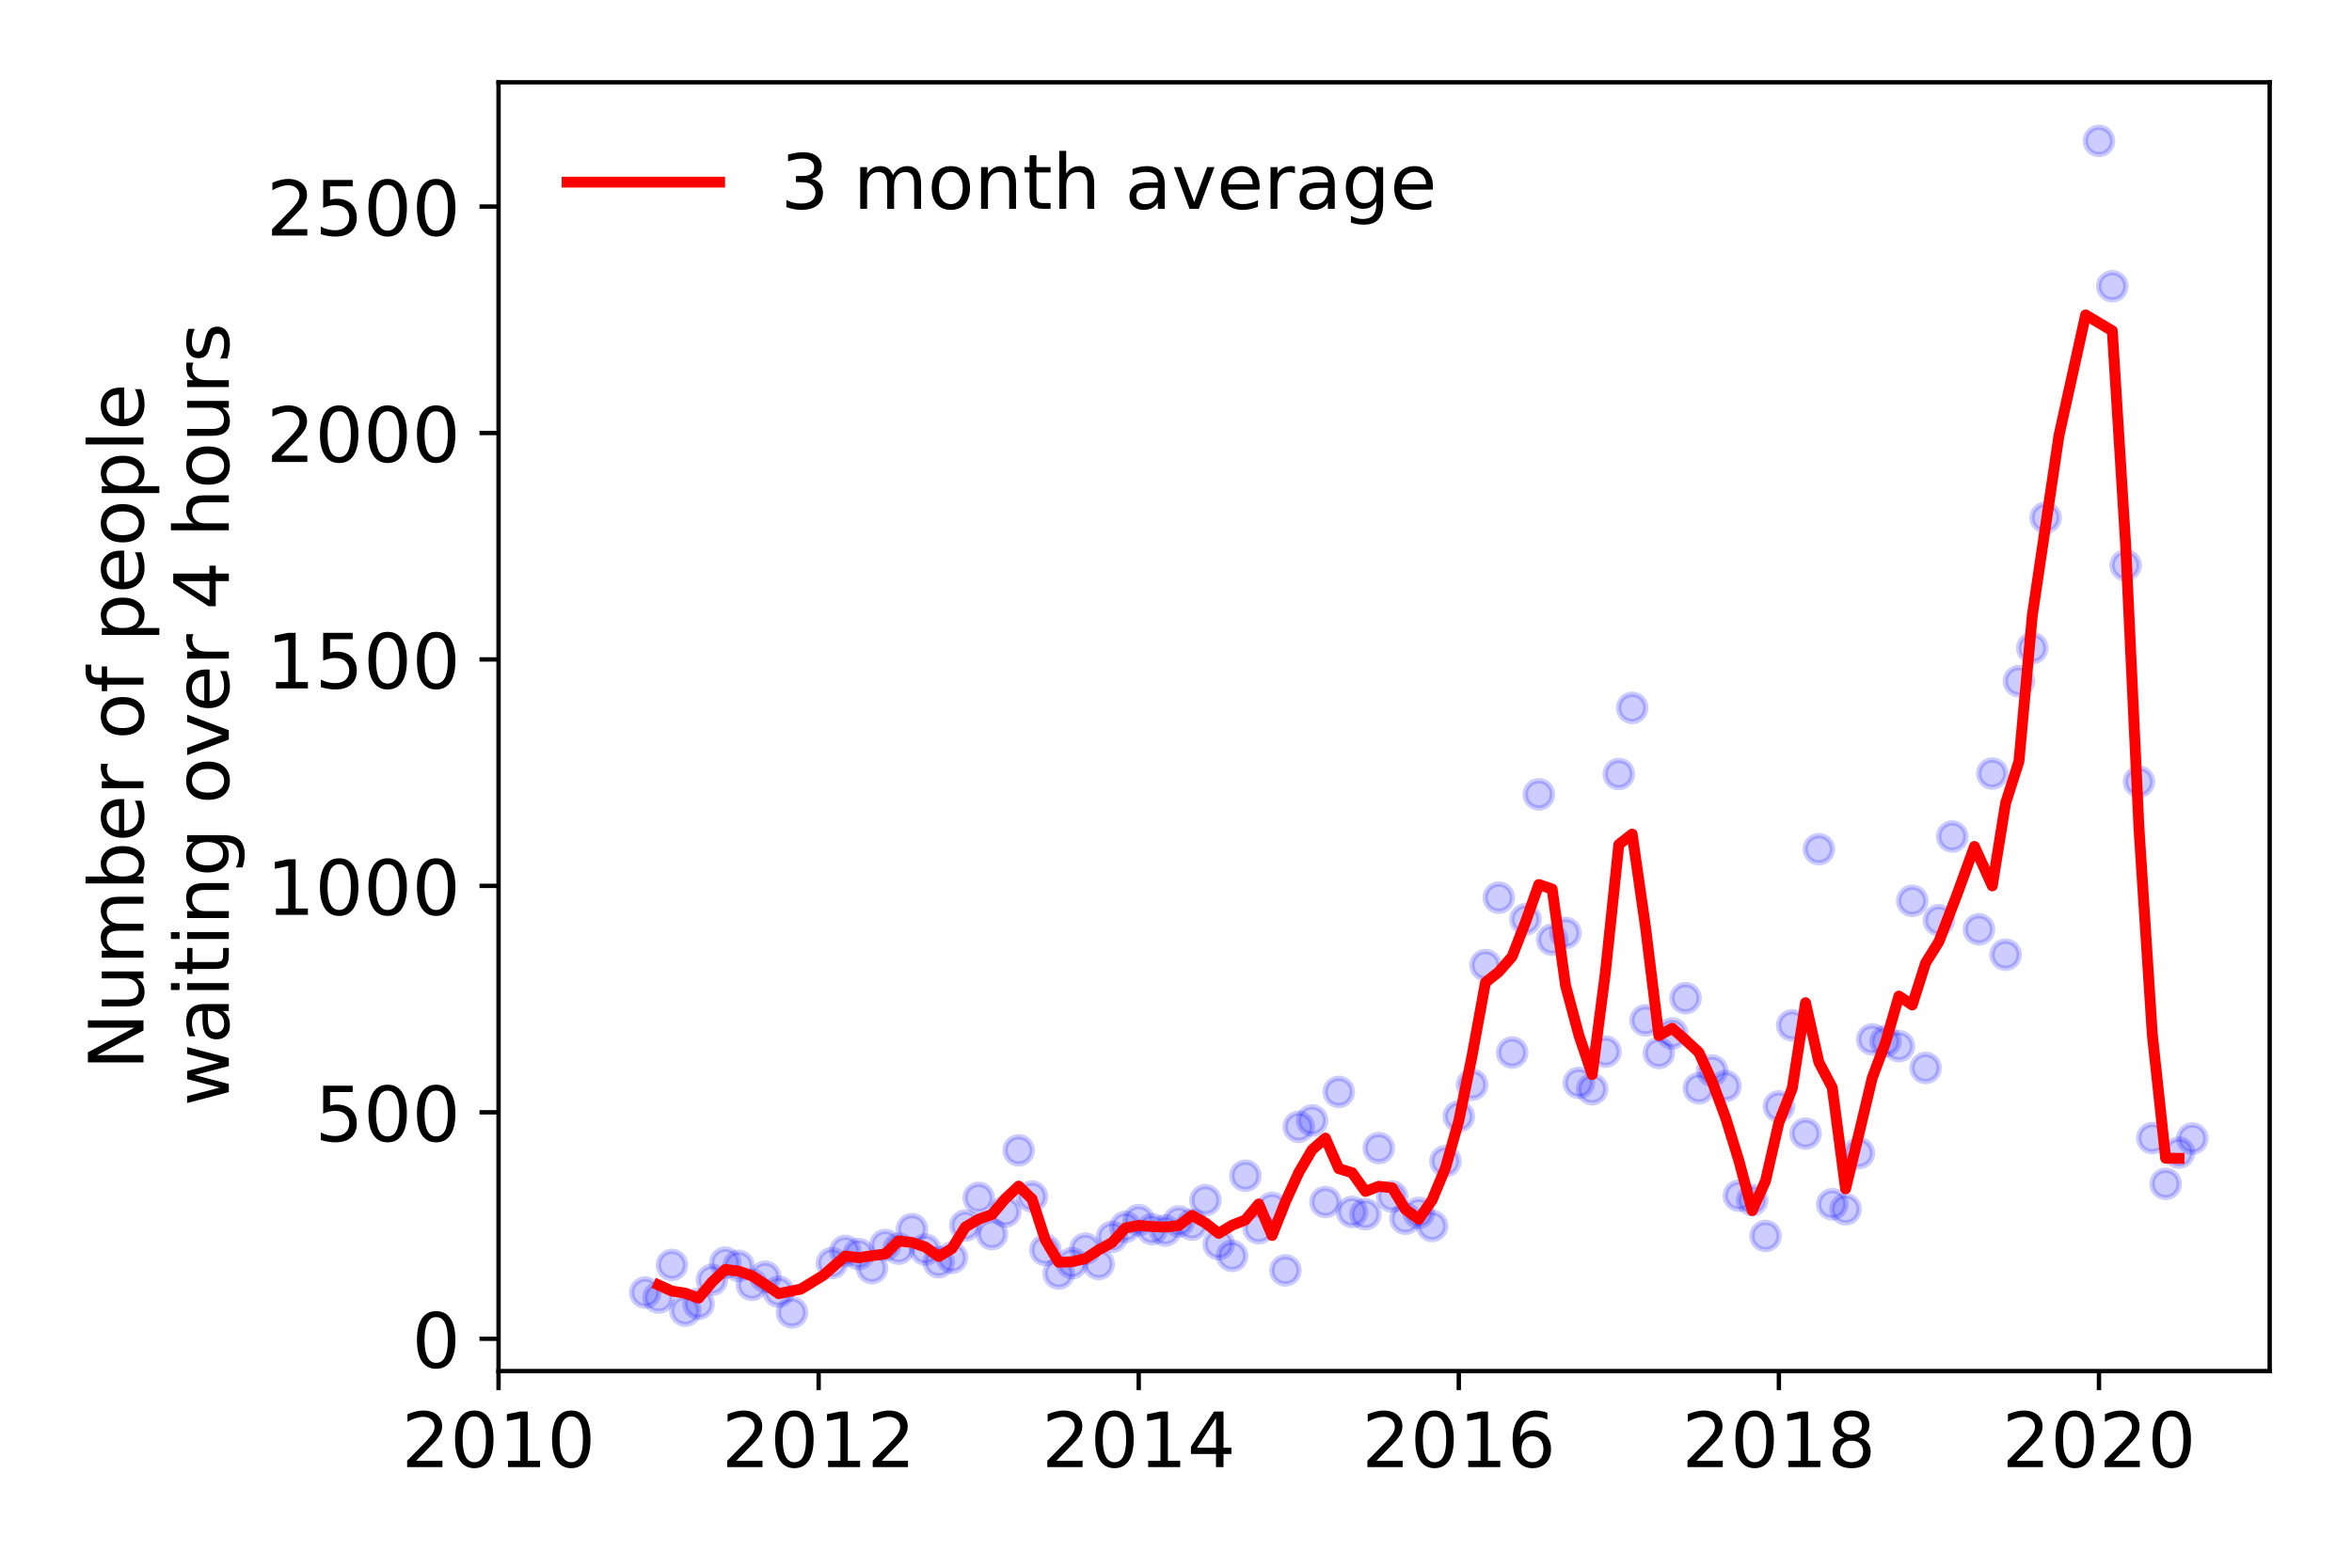 <?xml version="1.0" encoding="utf-8" standalone="no"?>
<!DOCTYPE svg PUBLIC "-//W3C//DTD SVG 1.1//EN"
  "http://www.w3.org/Graphics/SVG/1.1/DTD/svg11.dtd">
<!-- Created with matplotlib (https://matplotlib.org/) -->
<svg height="288pt" version="1.1" viewBox="0 0 432 288" width="432pt" xmlns="http://www.w3.org/2000/svg" xmlns:xlink="http://www.w3.org/1999/xlink">
 <defs>
  <style type="text/css">
*{stroke-linecap:butt;stroke-linejoin:round;}
  </style>
 </defs>
 <g id="figure_1">
  <g id="patch_1">
   <path d="M 0 288 
L 432 288 
L 432 0 
L 0 0 
z
" style="fill:#ffffff;"/>
  </g>
  <g id="axes_1">
   <g id="patch_2">
    <path d="M 91.57 251.88 
L 416.88 251.88 
L 416.88 15.12 
L 91.57 15.12 
z
" style="fill:#ffffff;"/>
   </g>
   <g id="matplotlib.axis_1">
    <g id="xtick_1">
     <g id="line2d_1">
      <defs>
       <path d="M 0 0 
L 0 3.5 
" id="m7dc098571f" style="stroke:#000000;stroke-width:0.8;"/>
      </defs>
      <g>
       <use style="stroke:#000000;stroke-width:0.8;" x="91.57" xlink:href="#m7dc098571f" y="251.88"/>
      </g>
     </g>
     <g id="text_1">
      <!-- 2010 -->
      <defs>
       <path d="M 19.188 8.297 
L 53.609 8.297 
L 53.609 0 
L 7.328 0 
L 7.328 8.297 
Q 12.938 14.109 22.625 23.891 
Q 32.328 33.688 34.812 36.531 
Q 39.547 41.844 41.422 45.531 
Q 43.312 49.219 43.312 52.781 
Q 43.312 58.594 39.234 62.25 
Q 35.156 65.922 28.609 65.922 
Q 23.969 65.922 18.812 64.312 
Q 13.672 62.703 7.812 59.422 
L 7.812 69.391 
Q 13.766 71.781 18.938 73 
Q 24.125 74.219 28.422 74.219 
Q 39.75 74.219 46.484 68.547 
Q 53.219 62.891 53.219 53.422 
Q 53.219 48.922 51.531 44.891 
Q 49.859 40.875 45.406 35.406 
Q 44.188 33.984 37.641 27.219 
Q 31.109 20.453 19.188 8.297 
z
" id="DejaVuSans-50"/>
       <path d="M 31.781 66.406 
Q 24.172 66.406 20.328 58.906 
Q 16.5 51.422 16.5 36.375 
Q 16.5 21.391 20.328 13.891 
Q 24.172 6.391 31.781 6.391 
Q 39.453 6.391 43.281 13.891 
Q 47.125 21.391 47.125 36.375 
Q 47.125 51.422 43.281 58.906 
Q 39.453 66.406 31.781 66.406 
z
M 31.781 74.219 
Q 44.047 74.219 50.516 64.516 
Q 56.984 54.828 56.984 36.375 
Q 56.984 17.969 50.516 8.266 
Q 44.047 -1.422 31.781 -1.422 
Q 19.531 -1.422 13.062 8.266 
Q 6.594 17.969 6.594 36.375 
Q 6.594 54.828 13.062 64.516 
Q 19.531 74.219 31.781 74.219 
z
" id="DejaVuSans-48"/>
       <path d="M 12.406 8.297 
L 28.516 8.297 
L 28.516 63.922 
L 10.984 60.406 
L 10.984 69.391 
L 28.422 72.906 
L 38.281 72.906 
L 38.281 8.297 
L 54.391 8.297 
L 54.391 0 
L 12.406 0 
z
" id="DejaVuSans-49"/>
      </defs>
      <g transform="translate(73.755 269.518)scale(0.14 -0.14)">
       <use xlink:href="#DejaVuSans-50"/>
       <use x="63.623" xlink:href="#DejaVuSans-48"/>
       <use x="127.246" xlink:href="#DejaVuSans-49"/>
       <use x="190.869" xlink:href="#DejaVuSans-48"/>
      </g>
     </g>
    </g>
    <g id="xtick_2">
     <g id="line2d_2">
      <g>
       <use style="stroke:#000000;stroke-width:0.8;" x="150.361" xlink:href="#m7dc098571f" y="251.88"/>
      </g>
     </g>
     <g id="text_2">
      <!-- 2012 -->
      <g transform="translate(132.546 269.518)scale(0.14 -0.14)">
       <use xlink:href="#DejaVuSans-50"/>
       <use x="63.623" xlink:href="#DejaVuSans-48"/>
       <use x="127.246" xlink:href="#DejaVuSans-49"/>
       <use x="190.869" xlink:href="#DejaVuSans-50"/>
      </g>
     </g>
    </g>
    <g id="xtick_3">
     <g id="line2d_3">
      <g>
       <use style="stroke:#000000;stroke-width:0.8;" x="209.152" xlink:href="#m7dc098571f" y="251.88"/>
      </g>
     </g>
     <g id="text_3">
      <!-- 2014 -->
      <defs>
       <path d="M 37.797 64.312 
L 12.891 25.391 
L 37.797 25.391 
z
M 35.203 72.906 
L 47.609 72.906 
L 47.609 25.391 
L 58.016 25.391 
L 58.016 17.188 
L 47.609 17.188 
L 47.609 0 
L 37.797 0 
L 37.797 17.188 
L 4.891 17.188 
L 4.891 26.703 
z
" id="DejaVuSans-52"/>
      </defs>
      <g transform="translate(191.337 269.518)scale(0.14 -0.14)">
       <use xlink:href="#DejaVuSans-50"/>
       <use x="63.623" xlink:href="#DejaVuSans-48"/>
       <use x="127.246" xlink:href="#DejaVuSans-49"/>
       <use x="190.869" xlink:href="#DejaVuSans-52"/>
      </g>
     </g>
    </g>
    <g id="xtick_4">
     <g id="line2d_4">
      <g>
       <use style="stroke:#000000;stroke-width:0.8;" x="267.943" xlink:href="#m7dc098571f" y="251.88"/>
      </g>
     </g>
     <g id="text_4">
      <!-- 2016 -->
      <defs>
       <path d="M 33.016 40.375 
Q 26.375 40.375 22.484 35.828 
Q 18.609 31.297 18.609 23.391 
Q 18.609 15.531 22.484 10.953 
Q 26.375 6.391 33.016 6.391 
Q 39.656 6.391 43.531 10.953 
Q 47.406 15.531 47.406 23.391 
Q 47.406 31.297 43.531 35.828 
Q 39.656 40.375 33.016 40.375 
z
M 52.594 71.297 
L 52.594 62.312 
Q 48.875 64.062 45.094 64.984 
Q 41.312 65.922 37.594 65.922 
Q 27.828 65.922 22.672 59.328 
Q 17.531 52.734 16.797 39.406 
Q 19.672 43.656 24.016 45.922 
Q 28.375 48.188 33.594 48.188 
Q 44.578 48.188 50.953 41.516 
Q 57.328 34.859 57.328 23.391 
Q 57.328 12.156 50.688 5.359 
Q 44.047 -1.422 33.016 -1.422 
Q 20.359 -1.422 13.672 8.266 
Q 6.984 17.969 6.984 36.375 
Q 6.984 53.656 15.188 63.938 
Q 23.391 74.219 37.203 74.219 
Q 40.922 74.219 44.703 73.484 
Q 48.484 72.75 52.594 71.297 
z
" id="DejaVuSans-54"/>
      </defs>
      <g transform="translate(250.128 269.518)scale(0.14 -0.14)">
       <use xlink:href="#DejaVuSans-50"/>
       <use x="63.623" xlink:href="#DejaVuSans-48"/>
       <use x="127.246" xlink:href="#DejaVuSans-49"/>
       <use x="190.869" xlink:href="#DejaVuSans-54"/>
      </g>
     </g>
    </g>
    <g id="xtick_5">
     <g id="line2d_5">
      <g>
       <use style="stroke:#000000;stroke-width:0.8;" x="326.734" xlink:href="#m7dc098571f" y="251.88"/>
      </g>
     </g>
     <g id="text_5">
      <!-- 2018 -->
      <defs>
       <path d="M 31.781 34.625 
Q 24.75 34.625 20.719 30.859 
Q 16.703 27.094 16.703 20.516 
Q 16.703 13.922 20.719 10.156 
Q 24.75 6.391 31.781 6.391 
Q 38.812 6.391 42.859 10.172 
Q 46.922 13.969 46.922 20.516 
Q 46.922 27.094 42.891 30.859 
Q 38.875 34.625 31.781 34.625 
z
M 21.922 38.812 
Q 15.578 40.375 12.031 44.719 
Q 8.5 49.078 8.5 55.328 
Q 8.5 64.062 14.719 69.141 
Q 20.953 74.219 31.781 74.219 
Q 42.672 74.219 48.875 69.141 
Q 55.078 64.062 55.078 55.328 
Q 55.078 49.078 51.531 44.719 
Q 48 40.375 41.703 38.812 
Q 48.828 37.156 52.797 32.312 
Q 56.781 27.484 56.781 20.516 
Q 56.781 9.906 50.312 4.234 
Q 43.844 -1.422 31.781 -1.422 
Q 19.734 -1.422 13.25 4.234 
Q 6.781 9.906 6.781 20.516 
Q 6.781 27.484 10.781 32.312 
Q 14.797 37.156 21.922 38.812 
z
M 18.312 54.391 
Q 18.312 48.734 21.844 45.562 
Q 25.391 42.391 31.781 42.391 
Q 38.141 42.391 41.719 45.562 
Q 45.312 48.734 45.312 54.391 
Q 45.312 60.062 41.719 63.234 
Q 38.141 66.406 31.781 66.406 
Q 25.391 66.406 21.844 63.234 
Q 18.312 60.062 18.312 54.391 
z
" id="DejaVuSans-56"/>
      </defs>
      <g transform="translate(308.919 269.518)scale(0.14 -0.14)">
       <use xlink:href="#DejaVuSans-50"/>
       <use x="63.623" xlink:href="#DejaVuSans-48"/>
       <use x="127.246" xlink:href="#DejaVuSans-49"/>
       <use x="190.869" xlink:href="#DejaVuSans-56"/>
      </g>
     </g>
    </g>
    <g id="xtick_6">
     <g id="line2d_6">
      <g>
       <use style="stroke:#000000;stroke-width:0.8;" x="385.525" xlink:href="#m7dc098571f" y="251.88"/>
      </g>
     </g>
     <g id="text_6">
      <!-- 2020 -->
      <g transform="translate(367.71 269.518)scale(0.14 -0.14)">
       <use xlink:href="#DejaVuSans-50"/>
       <use x="63.623" xlink:href="#DejaVuSans-48"/>
       <use x="127.246" xlink:href="#DejaVuSans-50"/>
       <use x="190.869" xlink:href="#DejaVuSans-48"/>
      </g>
     </g>
    </g>
   </g>
   <g id="matplotlib.axis_2">
    <g id="ytick_1">
     <g id="line2d_7">
      <defs>
       <path d="M 0 0 
L -3.5 0 
" id="mb8b577f6a2" style="stroke:#000000;stroke-width:0.8;"/>
      </defs>
      <g>
       <use style="stroke:#000000;stroke-width:0.8;" x="91.57" xlink:href="#mb8b577f6a2" y="245.944"/>
      </g>
     </g>
     <g id="text_7">
      <!-- 0 -->
      <g transform="translate(75.662 251.263)scale(0.14 -0.14)">
       <use xlink:href="#DejaVuSans-48"/>
      </g>
     </g>
    </g>
    <g id="ytick_2">
     <g id="line2d_8">
      <g>
       <use style="stroke:#000000;stroke-width:0.8;" x="91.57" xlink:href="#mb8b577f6a2" y="204.344"/>
      </g>
     </g>
     <g id="text_8">
      <!-- 500 -->
      <defs>
       <path d="M 10.797 72.906 
L 49.516 72.906 
L 49.516 64.594 
L 19.828 64.594 
L 19.828 46.734 
Q 21.969 47.469 24.109 47.828 
Q 26.266 48.188 28.422 48.188 
Q 40.625 48.188 47.75 41.5 
Q 54.891 34.812 54.891 23.391 
Q 54.891 11.625 47.562 5.094 
Q 40.234 -1.422 26.906 -1.422 
Q 22.312 -1.422 17.547 -0.641 
Q 12.797 0.141 7.719 1.703 
L 7.719 11.625 
Q 12.109 9.234 16.797 8.062 
Q 21.484 6.891 26.703 6.891 
Q 35.156 6.891 40.078 11.328 
Q 45.016 15.766 45.016 23.391 
Q 45.016 31 40.078 35.438 
Q 35.156 39.891 26.703 39.891 
Q 22.75 39.891 18.812 39.016 
Q 14.891 38.141 10.797 36.281 
z
" id="DejaVuSans-53"/>
      </defs>
      <g transform="translate(57.847 209.663)scale(0.14 -0.14)">
       <use xlink:href="#DejaVuSans-53"/>
       <use x="63.623" xlink:href="#DejaVuSans-48"/>
       <use x="127.246" xlink:href="#DejaVuSans-48"/>
      </g>
     </g>
    </g>
    <g id="ytick_3">
     <g id="line2d_9">
      <g>
       <use style="stroke:#000000;stroke-width:0.8;" x="91.57" xlink:href="#mb8b577f6a2" y="162.745"/>
      </g>
     </g>
     <g id="text_9">
      <!-- 1000 -->
      <g transform="translate(48.94 168.063)scale(0.14 -0.14)">
       <use xlink:href="#DejaVuSans-49"/>
       <use x="63.623" xlink:href="#DejaVuSans-48"/>
       <use x="127.246" xlink:href="#DejaVuSans-48"/>
       <use x="190.869" xlink:href="#DejaVuSans-48"/>
      </g>
     </g>
    </g>
    <g id="ytick_4">
     <g id="line2d_10">
      <g>
       <use style="stroke:#000000;stroke-width:0.8;" x="91.57" xlink:href="#mb8b577f6a2" y="121.145"/>
      </g>
     </g>
     <g id="text_10">
      <!-- 1500 -->
      <g transform="translate(48.94 126.464)scale(0.14 -0.14)">
       <use xlink:href="#DejaVuSans-49"/>
       <use x="63.623" xlink:href="#DejaVuSans-53"/>
       <use x="127.246" xlink:href="#DejaVuSans-48"/>
       <use x="190.869" xlink:href="#DejaVuSans-48"/>
      </g>
     </g>
    </g>
    <g id="ytick_5">
     <g id="line2d_11">
      <g>
       <use style="stroke:#000000;stroke-width:0.8;" x="91.57" xlink:href="#mb8b577f6a2" y="79.545"/>
      </g>
     </g>
     <g id="text_11">
      <!-- 2000 -->
      <g transform="translate(48.94 84.864)scale(0.14 -0.14)">
       <use xlink:href="#DejaVuSans-50"/>
       <use x="63.623" xlink:href="#DejaVuSans-48"/>
       <use x="127.246" xlink:href="#DejaVuSans-48"/>
       <use x="190.869" xlink:href="#DejaVuSans-48"/>
      </g>
     </g>
    </g>
    <g id="ytick_6">
     <g id="line2d_12">
      <g>
       <use style="stroke:#000000;stroke-width:0.8;" x="91.57" xlink:href="#mb8b577f6a2" y="37.946"/>
      </g>
     </g>
     <g id="text_12">
      <!-- 2500 -->
      <g transform="translate(48.94 43.265)scale(0.14 -0.14)">
       <use xlink:href="#DejaVuSans-50"/>
       <use x="63.623" xlink:href="#DejaVuSans-53"/>
       <use x="127.246" xlink:href="#DejaVuSans-48"/>
       <use x="190.869" xlink:href="#DejaVuSans-48"/>
      </g>
     </g>
    </g>
    <g id="text_13">
     <!-- Number of people -->
     <defs>
      <path d="M 9.812 72.906 
L 23.094 72.906 
L 55.422 11.922 
L 55.422 72.906 
L 64.984 72.906 
L 64.984 0 
L 51.703 0 
L 19.391 60.984 
L 19.391 0 
L 9.812 0 
z
" id="DejaVuSans-78"/>
      <path d="M 8.5 21.578 
L 8.5 54.688 
L 17.484 54.688 
L 17.484 21.922 
Q 17.484 14.156 20.5 10.266 
Q 23.531 6.391 29.594 6.391 
Q 36.859 6.391 41.078 11.031 
Q 45.312 15.672 45.312 23.688 
L 45.312 54.688 
L 54.297 54.688 
L 54.297 0 
L 45.312 0 
L 45.312 8.406 
Q 42.047 3.422 37.719 1 
Q 33.406 -1.422 27.688 -1.422 
Q 18.266 -1.422 13.375 4.438 
Q 8.5 10.297 8.5 21.578 
z
M 31.109 56 
z
" id="DejaVuSans-117"/>
      <path d="M 52 44.188 
Q 55.375 50.25 60.062 53.125 
Q 64.75 56 71.094 56 
Q 79.641 56 84.281 50.016 
Q 88.922 44.047 88.922 33.016 
L 88.922 0 
L 79.891 0 
L 79.891 32.719 
Q 79.891 40.578 77.094 44.375 
Q 74.312 48.188 68.609 48.188 
Q 61.625 48.188 57.562 43.547 
Q 53.516 38.922 53.516 30.906 
L 53.516 0 
L 44.484 0 
L 44.484 32.719 
Q 44.484 40.625 41.703 44.406 
Q 38.922 48.188 33.109 48.188 
Q 26.219 48.188 22.156 43.531 
Q 18.109 38.875 18.109 30.906 
L 18.109 0 
L 9.078 0 
L 9.078 54.688 
L 18.109 54.688 
L 18.109 46.188 
Q 21.188 51.219 25.484 53.609 
Q 29.781 56 35.688 56 
Q 41.656 56 45.828 52.969 
Q 50 49.953 52 44.188 
z
" id="DejaVuSans-109"/>
      <path d="M 48.688 27.297 
Q 48.688 37.203 44.609 42.844 
Q 40.531 48.484 33.406 48.484 
Q 26.266 48.484 22.188 42.844 
Q 18.109 37.203 18.109 27.297 
Q 18.109 17.391 22.188 11.75 
Q 26.266 6.109 33.406 6.109 
Q 40.531 6.109 44.609 11.75 
Q 48.688 17.391 48.688 27.297 
z
M 18.109 46.391 
Q 20.953 51.266 25.266 53.625 
Q 29.594 56 35.594 56 
Q 45.562 56 51.781 48.094 
Q 58.016 40.188 58.016 27.297 
Q 58.016 14.406 51.781 6.484 
Q 45.562 -1.422 35.594 -1.422 
Q 29.594 -1.422 25.266 0.953 
Q 20.953 3.328 18.109 8.203 
L 18.109 0 
L 9.078 0 
L 9.078 75.984 
L 18.109 75.984 
z
" id="DejaVuSans-98"/>
      <path d="M 56.203 29.594 
L 56.203 25.203 
L 14.891 25.203 
Q 15.484 15.922 20.484 11.062 
Q 25.484 6.203 34.422 6.203 
Q 39.594 6.203 44.453 7.469 
Q 49.312 8.734 54.109 11.281 
L 54.109 2.781 
Q 49.266 0.734 44.188 -0.344 
Q 39.109 -1.422 33.891 -1.422 
Q 20.797 -1.422 13.156 6.188 
Q 5.516 13.812 5.516 26.812 
Q 5.516 40.234 12.766 48.109 
Q 20.016 56 32.328 56 
Q 43.359 56 49.781 48.891 
Q 56.203 41.797 56.203 29.594 
z
M 47.219 32.234 
Q 47.125 39.594 43.094 43.984 
Q 39.062 48.391 32.422 48.391 
Q 24.906 48.391 20.391 44.141 
Q 15.875 39.891 15.188 32.172 
z
" id="DejaVuSans-101"/>
      <path d="M 41.109 46.297 
Q 39.594 47.172 37.812 47.578 
Q 36.031 48 33.891 48 
Q 26.266 48 22.188 43.047 
Q 18.109 38.094 18.109 28.812 
L 18.109 0 
L 9.078 0 
L 9.078 54.688 
L 18.109 54.688 
L 18.109 46.188 
Q 20.953 51.172 25.484 53.578 
Q 30.031 56 36.531 56 
Q 37.453 56 38.578 55.875 
Q 39.703 55.766 41.062 55.516 
z
" id="DejaVuSans-114"/>
      <path id="DejaVuSans-32"/>
      <path d="M 30.609 48.391 
Q 23.391 48.391 19.188 42.75 
Q 14.984 37.109 14.984 27.297 
Q 14.984 17.484 19.156 11.844 
Q 23.344 6.203 30.609 6.203 
Q 37.797 6.203 41.984 11.859 
Q 46.188 17.531 46.188 27.297 
Q 46.188 37.016 41.984 42.703 
Q 37.797 48.391 30.609 48.391 
z
M 30.609 56 
Q 42.328 56 49.016 48.375 
Q 55.719 40.766 55.719 27.297 
Q 55.719 13.875 49.016 6.219 
Q 42.328 -1.422 30.609 -1.422 
Q 18.844 -1.422 12.172 6.219 
Q 5.516 13.875 5.516 27.297 
Q 5.516 40.766 12.172 48.375 
Q 18.844 56 30.609 56 
z
" id="DejaVuSans-111"/>
      <path d="M 37.109 75.984 
L 37.109 68.5 
L 28.516 68.5 
Q 23.688 68.5 21.797 66.547 
Q 19.922 64.594 19.922 59.516 
L 19.922 54.688 
L 34.719 54.688 
L 34.719 47.703 
L 19.922 47.703 
L 19.922 0 
L 10.891 0 
L 10.891 47.703 
L 2.297 47.703 
L 2.297 54.688 
L 10.891 54.688 
L 10.891 58.5 
Q 10.891 67.625 15.141 71.797 
Q 19.391 75.984 28.609 75.984 
z
" id="DejaVuSans-102"/>
      <path d="M 18.109 8.203 
L 18.109 -20.797 
L 9.078 -20.797 
L 9.078 54.688 
L 18.109 54.688 
L 18.109 46.391 
Q 20.953 51.266 25.266 53.625 
Q 29.594 56 35.594 56 
Q 45.562 56 51.781 48.094 
Q 58.016 40.188 58.016 27.297 
Q 58.016 14.406 51.781 6.484 
Q 45.562 -1.422 35.594 -1.422 
Q 29.594 -1.422 25.266 0.953 
Q 20.953 3.328 18.109 8.203 
z
M 48.688 27.297 
Q 48.688 37.203 44.609 42.844 
Q 40.531 48.484 33.406 48.484 
Q 26.266 48.484 22.188 42.844 
Q 18.109 37.203 18.109 27.297 
Q 18.109 17.391 22.188 11.75 
Q 26.266 6.109 33.406 6.109 
Q 40.531 6.109 44.609 11.75 
Q 48.688 17.391 48.688 27.297 
z
" id="DejaVuSans-112"/>
      <path d="M 9.422 75.984 
L 18.406 75.984 
L 18.406 0 
L 9.422 0 
z
" id="DejaVuSans-108"/>
     </defs>
     <g transform="translate(26.352 196.547)rotate(-90)scale(0.14 -0.14)">
      <use xlink:href="#DejaVuSans-78"/>
      <use x="74.805" xlink:href="#DejaVuSans-117"/>
      <use x="138.184" xlink:href="#DejaVuSans-109"/>
      <use x="235.596" xlink:href="#DejaVuSans-98"/>
      <use x="299.072" xlink:href="#DejaVuSans-101"/>
      <use x="360.596" xlink:href="#DejaVuSans-114"/>
      <use x="401.709" xlink:href="#DejaVuSans-32"/>
      <use x="433.496" xlink:href="#DejaVuSans-111"/>
      <use x="494.678" xlink:href="#DejaVuSans-102"/>
      <use x="529.883" xlink:href="#DejaVuSans-32"/>
      <use x="561.67" xlink:href="#DejaVuSans-112"/>
      <use x="625.146" xlink:href="#DejaVuSans-101"/>
      <use x="686.67" xlink:href="#DejaVuSans-111"/>
      <use x="747.852" xlink:href="#DejaVuSans-112"/>
      <use x="811.328" xlink:href="#DejaVuSans-108"/>
      <use x="839.111" xlink:href="#DejaVuSans-101"/>
     </g>
     <!--  waiting over 4 hours -->
     <defs>
      <path d="M 4.203 54.688 
L 13.188 54.688 
L 24.422 12.016 
L 35.594 54.688 
L 46.188 54.688 
L 57.422 12.016 
L 68.609 54.688 
L 77.594 54.688 
L 63.281 0 
L 52.688 0 
L 40.922 44.828 
L 29.109 0 
L 18.5 0 
z
" id="DejaVuSans-119"/>
      <path d="M 34.281 27.484 
Q 23.391 27.484 19.188 25 
Q 14.984 22.516 14.984 16.5 
Q 14.984 11.719 18.141 8.906 
Q 21.297 6.109 26.703 6.109 
Q 34.188 6.109 38.703 11.406 
Q 43.219 16.703 43.219 25.484 
L 43.219 27.484 
z
M 52.203 31.203 
L 52.203 0 
L 43.219 0 
L 43.219 8.297 
Q 40.141 3.328 35.547 0.953 
Q 30.953 -1.422 24.312 -1.422 
Q 15.922 -1.422 10.953 3.297 
Q 6 8.016 6 15.922 
Q 6 25.141 12.172 29.828 
Q 18.359 34.516 30.609 34.516 
L 43.219 34.516 
L 43.219 35.406 
Q 43.219 41.609 39.141 45 
Q 35.062 48.391 27.688 48.391 
Q 23 48.391 18.547 47.266 
Q 14.109 46.141 10.016 43.891 
L 10.016 52.203 
Q 14.938 54.109 19.578 55.047 
Q 24.219 56 28.609 56 
Q 40.484 56 46.344 49.844 
Q 52.203 43.703 52.203 31.203 
z
" id="DejaVuSans-97"/>
      <path d="M 9.422 54.688 
L 18.406 54.688 
L 18.406 0 
L 9.422 0 
z
M 9.422 75.984 
L 18.406 75.984 
L 18.406 64.594 
L 9.422 64.594 
z
" id="DejaVuSans-105"/>
      <path d="M 18.312 70.219 
L 18.312 54.688 
L 36.812 54.688 
L 36.812 47.703 
L 18.312 47.703 
L 18.312 18.016 
Q 18.312 11.328 20.141 9.422 
Q 21.969 7.516 27.594 7.516 
L 36.812 7.516 
L 36.812 0 
L 27.594 0 
Q 17.188 0 13.234 3.875 
Q 9.281 7.766 9.281 18.016 
L 9.281 47.703 
L 2.688 47.703 
L 2.688 54.688 
L 9.281 54.688 
L 9.281 70.219 
z
" id="DejaVuSans-116"/>
      <path d="M 54.891 33.016 
L 54.891 0 
L 45.906 0 
L 45.906 32.719 
Q 45.906 40.484 42.875 44.328 
Q 39.844 48.188 33.797 48.188 
Q 26.516 48.188 22.312 43.547 
Q 18.109 38.922 18.109 30.906 
L 18.109 0 
L 9.078 0 
L 9.078 54.688 
L 18.109 54.688 
L 18.109 46.188 
Q 21.344 51.125 25.703 53.562 
Q 30.078 56 35.797 56 
Q 45.219 56 50.047 50.172 
Q 54.891 44.344 54.891 33.016 
z
" id="DejaVuSans-110"/>
      <path d="M 45.406 27.984 
Q 45.406 37.75 41.375 43.109 
Q 37.359 48.484 30.078 48.484 
Q 22.859 48.484 18.828 43.109 
Q 14.797 37.75 14.797 27.984 
Q 14.797 18.266 18.828 12.891 
Q 22.859 7.516 30.078 7.516 
Q 37.359 7.516 41.375 12.891 
Q 45.406 18.266 45.406 27.984 
z
M 54.391 6.781 
Q 54.391 -7.172 48.188 -13.984 
Q 42 -20.797 29.203 -20.797 
Q 24.469 -20.797 20.266 -20.094 
Q 16.062 -19.391 12.109 -17.922 
L 12.109 -9.188 
Q 16.062 -11.328 19.922 -12.344 
Q 23.781 -13.375 27.781 -13.375 
Q 36.625 -13.375 41.016 -8.766 
Q 45.406 -4.156 45.406 5.172 
L 45.406 9.625 
Q 42.625 4.781 38.281 2.391 
Q 33.938 0 27.875 0 
Q 17.828 0 11.672 7.656 
Q 5.516 15.328 5.516 27.984 
Q 5.516 40.672 11.672 48.328 
Q 17.828 56 27.875 56 
Q 33.938 56 38.281 53.609 
Q 42.625 51.219 45.406 46.391 
L 45.406 54.688 
L 54.391 54.688 
z
" id="DejaVuSans-103"/>
      <path d="M 2.984 54.688 
L 12.5 54.688 
L 29.594 8.797 
L 46.688 54.688 
L 56.203 54.688 
L 35.688 0 
L 23.484 0 
z
" id="DejaVuSans-118"/>
      <path d="M 54.891 33.016 
L 54.891 0 
L 45.906 0 
L 45.906 32.719 
Q 45.906 40.484 42.875 44.328 
Q 39.844 48.188 33.797 48.188 
Q 26.516 48.188 22.312 43.547 
Q 18.109 38.922 18.109 30.906 
L 18.109 0 
L 9.078 0 
L 9.078 75.984 
L 18.109 75.984 
L 18.109 46.188 
Q 21.344 51.125 25.703 53.562 
Q 30.078 56 35.797 56 
Q 45.219 56 50.047 50.172 
Q 54.891 44.344 54.891 33.016 
z
" id="DejaVuSans-104"/>
      <path d="M 44.281 53.078 
L 44.281 44.578 
Q 40.484 46.531 36.375 47.5 
Q 32.281 48.484 27.875 48.484 
Q 21.188 48.484 17.844 46.438 
Q 14.5 44.391 14.5 40.281 
Q 14.5 37.156 16.891 35.375 
Q 19.281 33.594 26.516 31.984 
L 29.594 31.297 
Q 39.156 29.25 43.188 25.516 
Q 47.219 21.781 47.219 15.094 
Q 47.219 7.469 41.188 3.016 
Q 35.156 -1.422 24.609 -1.422 
Q 20.219 -1.422 15.453 -0.562 
Q 10.688 0.297 5.422 2 
L 5.422 11.281 
Q 10.406 8.688 15.234 7.391 
Q 20.062 6.109 24.812 6.109 
Q 31.156 6.109 34.562 8.281 
Q 37.984 10.453 37.984 14.406 
Q 37.984 18.062 35.516 20.016 
Q 33.062 21.969 24.703 23.781 
L 21.578 24.516 
Q 13.234 26.266 9.516 29.906 
Q 5.812 33.547 5.812 39.891 
Q 5.812 47.609 11.281 51.797 
Q 16.75 56 26.812 56 
Q 31.781 56 36.172 55.266 
Q 40.578 54.547 44.281 53.078 
z
" id="DejaVuSans-115"/>
     </defs>
     <g transform="translate(42.028 207.672)rotate(-90)scale(0.14 -0.14)">
      <use xlink:href="#DejaVuSans-32"/>
      <use x="31.787" xlink:href="#DejaVuSans-119"/>
      <use x="113.574" xlink:href="#DejaVuSans-97"/>
      <use x="174.854" xlink:href="#DejaVuSans-105"/>
      <use x="202.637" xlink:href="#DejaVuSans-116"/>
      <use x="241.846" xlink:href="#DejaVuSans-105"/>
      <use x="269.629" xlink:href="#DejaVuSans-110"/>
      <use x="333.008" xlink:href="#DejaVuSans-103"/>
      <use x="396.484" xlink:href="#DejaVuSans-32"/>
      <use x="428.271" xlink:href="#DejaVuSans-111"/>
      <use x="489.453" xlink:href="#DejaVuSans-118"/>
      <use x="548.633" xlink:href="#DejaVuSans-101"/>
      <use x="610.156" xlink:href="#DejaVuSans-114"/>
      <use x="651.27" xlink:href="#DejaVuSans-32"/>
      <use x="683.057" xlink:href="#DejaVuSans-52"/>
      <use x="746.68" xlink:href="#DejaVuSans-32"/>
      <use x="778.467" xlink:href="#DejaVuSans-104"/>
      <use x="841.846" xlink:href="#DejaVuSans-111"/>
      <use x="903.027" xlink:href="#DejaVuSans-117"/>
      <use x="966.406" xlink:href="#DejaVuSans-114"/>
      <use x="1007.52" xlink:href="#DejaVuSans-115"/>
     </g>
    </g>
   </g>
   <g id="line2d_13">
    <defs>
     <path d="M 0 2.5 
C 0.663 2.5 1.299 2.237 1.768 1.768 
C 2.237 1.299 2.5 0.663 2.5 0 
C 2.5 -0.663 2.237 -1.299 1.768 -1.768 
C 1.299 -2.237 0.663 -2.5 0 -2.5 
C -0.663 -2.5 -1.299 -2.237 -1.768 -1.768 
C -2.237 -1.299 -2.5 -0.663 -2.5 0 
C -2.5 0.663 -2.237 1.299 -1.768 1.768 
C -1.299 2.237 -0.663 2.5 0 2.5 
z
" id="mdaf473982a" style="stroke:#0000ff;stroke-opacity:0.2;"/>
    </defs>
    <g clip-path="url(#p88108b1c37)">
     <use style="fill:#0000ff;fill-opacity:0.2;stroke:#0000ff;stroke-opacity:0.2;" x="402.672" xlink:href="#mdaf473982a" y="209.17"/>
     <use style="fill:#0000ff;fill-opacity:0.2;stroke:#0000ff;stroke-opacity:0.2;" x="400.223" xlink:href="#mdaf473982a" y="211.749"/>
     <use style="fill:#0000ff;fill-opacity:0.2;stroke:#0000ff;stroke-opacity:0.2;" x="397.773" xlink:href="#mdaf473982a" y="217.49"/>
     <use style="fill:#0000ff;fill-opacity:0.2;stroke:#0000ff;stroke-opacity:0.2;" x="395.323" xlink:href="#mdaf473982a" y="209.086"/>
     <use style="fill:#0000ff;fill-opacity:0.2;stroke:#0000ff;stroke-opacity:0.2;" x="392.874" xlink:href="#mdaf473982a" y="143.609"/>
     <use style="fill:#0000ff;fill-opacity:0.2;stroke:#0000ff;stroke-opacity:0.2;" x="390.424" xlink:href="#mdaf473982a" y="103.839"/>
     <use style="fill:#0000ff;fill-opacity:0.2;stroke:#0000ff;stroke-opacity:0.2;" x="387.974" xlink:href="#mdaf473982a" y="52.589"/>
     <use style="fill:#0000ff;fill-opacity:0.2;stroke:#0000ff;stroke-opacity:0.2;" x="385.525" xlink:href="#mdaf473982a" y="25.882"/>
     <use style="fill:#0000ff;fill-opacity:0.2;stroke:#0000ff;stroke-opacity:0.2;" x="375.726" xlink:href="#mdaf473982a" y="95.104"/>
     <use style="fill:#0000ff;fill-opacity:0.2;stroke:#0000ff;stroke-opacity:0.2;" x="373.277" xlink:href="#mdaf473982a" y="119.065"/>
     <use style="fill:#0000ff;fill-opacity:0.2;stroke:#0000ff;stroke-opacity:0.2;" x="370.827" xlink:href="#mdaf473982a" y="125.138"/>
     <use style="fill:#0000ff;fill-opacity:0.2;stroke:#0000ff;stroke-opacity:0.2;" x="368.377" xlink:href="#mdaf473982a" y="175.391"/>
     <use style="fill:#0000ff;fill-opacity:0.2;stroke:#0000ff;stroke-opacity:0.2;" x="365.928" xlink:href="#mdaf473982a" y="142.111"/>
     <use style="fill:#0000ff;fill-opacity:0.2;stroke:#0000ff;stroke-opacity:0.2;" x="363.478" xlink:href="#mdaf473982a" y="170.732"/>
     <use style="fill:#0000ff;fill-opacity:0.2;stroke:#0000ff;stroke-opacity:0.2;" x="358.579" xlink:href="#mdaf473982a" y="153.676"/>
     <use style="fill:#0000ff;fill-opacity:0.2;stroke:#0000ff;stroke-opacity:0.2;" x="356.129" xlink:href="#mdaf473982a" y="169.068"/>
     <use style="fill:#0000ff;fill-opacity:0.2;stroke:#0000ff;stroke-opacity:0.2;" x="353.68" xlink:href="#mdaf473982a" y="196.191"/>
     <use style="fill:#0000ff;fill-opacity:0.2;stroke:#0000ff;stroke-opacity:0.2;" x="351.23" xlink:href="#mdaf473982a" y="165.49"/>
     <use style="fill:#0000ff;fill-opacity:0.2;stroke:#0000ff;stroke-opacity:0.2;" x="348.78" xlink:href="#mdaf473982a" y="192.197"/>
     <use style="fill:#0000ff;fill-opacity:0.2;stroke:#0000ff;stroke-opacity:0.2;" x="346.331" xlink:href="#mdaf473982a" y="191.282"/>
     <use style="fill:#0000ff;fill-opacity:0.2;stroke:#0000ff;stroke-opacity:0.2;" x="343.881" xlink:href="#mdaf473982a" y="190.949"/>
     <use style="fill:#0000ff;fill-opacity:0.2;stroke:#0000ff;stroke-opacity:0.2;" x="341.432" xlink:href="#mdaf473982a" y="211.832"/>
     <use style="fill:#0000ff;fill-opacity:0.2;stroke:#0000ff;stroke-opacity:0.2;" x="338.982" xlink:href="#mdaf473982a" y="222.149"/>
     <use style="fill:#0000ff;fill-opacity:0.2;stroke:#0000ff;stroke-opacity:0.2;" x="336.532" xlink:href="#mdaf473982a" y="221.234"/>
     <use style="fill:#0000ff;fill-opacity:0.2;stroke:#0000ff;stroke-opacity:0.2;" x="334.083" xlink:href="#mdaf473982a" y="156.005"/>
     <use style="fill:#0000ff;fill-opacity:0.2;stroke:#0000ff;stroke-opacity:0.2;" x="331.633" xlink:href="#mdaf473982a" y="208.254"/>
     <use style="fill:#0000ff;fill-opacity:0.2;stroke:#0000ff;stroke-opacity:0.2;" x="329.183" xlink:href="#mdaf473982a" y="188.37"/>
     <use style="fill:#0000ff;fill-opacity:0.2;stroke:#0000ff;stroke-opacity:0.2;" x="326.734" xlink:href="#mdaf473982a" y="203.263"/>
     <use style="fill:#0000ff;fill-opacity:0.2;stroke:#0000ff;stroke-opacity:0.2;" x="324.284" xlink:href="#mdaf473982a" y="227.058"/>
     <use style="fill:#0000ff;fill-opacity:0.2;stroke:#0000ff;stroke-opacity:0.2;" x="321.835" xlink:href="#mdaf473982a" y="220.485"/>
     <use style="fill:#0000ff;fill-opacity:0.2;stroke:#0000ff;stroke-opacity:0.2;" x="319.385" xlink:href="#mdaf473982a" y="219.653"/>
     <use style="fill:#0000ff;fill-opacity:0.2;stroke:#0000ff;stroke-opacity:0.2;" x="316.935" xlink:href="#mdaf473982a" y="199.519"/>
     <use style="fill:#0000ff;fill-opacity:0.2;stroke:#0000ff;stroke-opacity:0.2;" x="314.486" xlink:href="#mdaf473982a" y="196.69"/>
     <use style="fill:#0000ff;fill-opacity:0.2;stroke:#0000ff;stroke-opacity:0.2;" x="312.036" xlink:href="#mdaf473982a" y="199.935"/>
     <use style="fill:#0000ff;fill-opacity:0.2;stroke:#0000ff;stroke-opacity:0.2;" x="309.586" xlink:href="#mdaf473982a" y="183.378"/>
     <use style="fill:#0000ff;fill-opacity:0.2;stroke:#0000ff;stroke-opacity:0.2;" x="307.137" xlink:href="#mdaf473982a" y="189.867"/>
     <use style="fill:#0000ff;fill-opacity:0.2;stroke:#0000ff;stroke-opacity:0.2;" x="304.687" xlink:href="#mdaf473982a" y="193.445"/>
     <use style="fill:#0000ff;fill-opacity:0.2;stroke:#0000ff;stroke-opacity:0.2;" x="302.238" xlink:href="#mdaf473982a" y="187.455"/>
     <use style="fill:#0000ff;fill-opacity:0.2;stroke:#0000ff;stroke-opacity:0.2;" x="299.788" xlink:href="#mdaf473982a" y="130.047"/>
     <use style="fill:#0000ff;fill-opacity:0.2;stroke:#0000ff;stroke-opacity:0.2;" x="297.338" xlink:href="#mdaf473982a" y="142.194"/>
     <use style="fill:#0000ff;fill-opacity:0.2;stroke:#0000ff;stroke-opacity:0.2;" x="294.889" xlink:href="#mdaf473982a" y="193.195"/>
     <use style="fill:#0000ff;fill-opacity:0.2;stroke:#0000ff;stroke-opacity:0.2;" x="292.439" xlink:href="#mdaf473982a" y="200.101"/>
     <use style="fill:#0000ff;fill-opacity:0.2;stroke:#0000ff;stroke-opacity:0.2;" x="289.99" xlink:href="#mdaf473982a" y="198.936"/>
     <use style="fill:#0000ff;fill-opacity:0.2;stroke:#0000ff;stroke-opacity:0.2;" x="287.54" xlink:href="#mdaf473982a" y="171.397"/>
     <use style="fill:#0000ff;fill-opacity:0.2;stroke:#0000ff;stroke-opacity:0.2;" x="285.09" xlink:href="#mdaf473982a" y="172.645"/>
     <use style="fill:#0000ff;fill-opacity:0.2;stroke:#0000ff;stroke-opacity:0.2;" x="282.641" xlink:href="#mdaf473982a" y="145.938"/>
     <use style="fill:#0000ff;fill-opacity:0.2;stroke:#0000ff;stroke-opacity:0.2;" x="280.191" xlink:href="#mdaf473982a" y="168.901"/>
     <use style="fill:#0000ff;fill-opacity:0.2;stroke:#0000ff;stroke-opacity:0.2;" x="277.741" xlink:href="#mdaf473982a" y="193.362"/>
     <use style="fill:#0000ff;fill-opacity:0.2;stroke:#0000ff;stroke-opacity:0.2;" x="275.292" xlink:href="#mdaf473982a" y="164.908"/>
     <use style="fill:#0000ff;fill-opacity:0.2;stroke:#0000ff;stroke-opacity:0.2;" x="272.842" xlink:href="#mdaf473982a" y="177.304"/>
     <use style="fill:#0000ff;fill-opacity:0.2;stroke:#0000ff;stroke-opacity:0.2;" x="270.393" xlink:href="#mdaf473982a" y="199.269"/>
     <use style="fill:#0000ff;fill-opacity:0.2;stroke:#0000ff;stroke-opacity:0.2;" x="267.943" xlink:href="#mdaf473982a" y="205.093"/>
     <use style="fill:#0000ff;fill-opacity:0.2;stroke:#0000ff;stroke-opacity:0.2;" x="265.493" xlink:href="#mdaf473982a" y="213.33"/>
     <use style="fill:#0000ff;fill-opacity:0.2;stroke:#0000ff;stroke-opacity:0.2;" x="263.044" xlink:href="#mdaf473982a" y="225.227"/>
     <use style="fill:#0000ff;fill-opacity:0.2;stroke:#0000ff;stroke-opacity:0.2;" x="260.594" xlink:href="#mdaf473982a" y="222.814"/>
     <use style="fill:#0000ff;fill-opacity:0.2;stroke:#0000ff;stroke-opacity:0.2;" x="258.144" xlink:href="#mdaf473982a" y="223.896"/>
     <use style="fill:#0000ff;fill-opacity:0.2;stroke:#0000ff;stroke-opacity:0.2;" x="255.695" xlink:href="#mdaf473982a" y="219.819"/>
     <use style="fill:#0000ff;fill-opacity:0.2;stroke:#0000ff;stroke-opacity:0.2;" x="253.245" xlink:href="#mdaf473982a" y="210.917"/>
     <use style="fill:#0000ff;fill-opacity:0.2;stroke:#0000ff;stroke-opacity:0.2;" x="250.796" xlink:href="#mdaf473982a" y="223.064"/>
     <use style="fill:#0000ff;fill-opacity:0.2;stroke:#0000ff;stroke-opacity:0.2;" x="248.346" xlink:href="#mdaf473982a" y="222.648"/>
     <use style="fill:#0000ff;fill-opacity:0.2;stroke:#0000ff;stroke-opacity:0.2;" x="245.896" xlink:href="#mdaf473982a" y="200.6"/>
     <use style="fill:#0000ff;fill-opacity:0.2;stroke:#0000ff;stroke-opacity:0.2;" x="243.447" xlink:href="#mdaf473982a" y="220.818"/>
     <use style="fill:#0000ff;fill-opacity:0.2;stroke:#0000ff;stroke-opacity:0.2;" x="240.997" xlink:href="#mdaf473982a" y="205.842"/>
     <use style="fill:#0000ff;fill-opacity:0.2;stroke:#0000ff;stroke-opacity:0.2;" x="238.547" xlink:href="#mdaf473982a" y="207.007"/>
     <use style="fill:#0000ff;fill-opacity:0.2;stroke:#0000ff;stroke-opacity:0.2;" x="236.098" xlink:href="#mdaf473982a" y="233.381"/>
     <use style="fill:#0000ff;fill-opacity:0.2;stroke:#0000ff;stroke-opacity:0.2;" x="233.648" xlink:href="#mdaf473982a" y="221.899"/>
     <use style="fill:#0000ff;fill-opacity:0.2;stroke:#0000ff;stroke-opacity:0.2;" x="231.199" xlink:href="#mdaf473982a" y="225.643"/>
     <use style="fill:#0000ff;fill-opacity:0.2;stroke:#0000ff;stroke-opacity:0.2;" x="228.749" xlink:href="#mdaf473982a" y="215.992"/>
     <use style="fill:#0000ff;fill-opacity:0.2;stroke:#0000ff;stroke-opacity:0.2;" x="226.299" xlink:href="#mdaf473982a" y="230.718"/>
     <use style="fill:#0000ff;fill-opacity:0.2;stroke:#0000ff;stroke-opacity:0.2;" x="223.85" xlink:href="#mdaf473982a" y="228.555"/>
     <use style="fill:#0000ff;fill-opacity:0.2;stroke:#0000ff;stroke-opacity:0.2;" x="221.4" xlink:href="#mdaf473982a" y="220.485"/>
     <use style="fill:#0000ff;fill-opacity:0.2;stroke:#0000ff;stroke-opacity:0.2;" x="218.95" xlink:href="#mdaf473982a" y="224.978"/>
     <use style="fill:#0000ff;fill-opacity:0.2;stroke:#0000ff;stroke-opacity:0.2;" x="216.501" xlink:href="#mdaf473982a" y="224.395"/>
     <use style="fill:#0000ff;fill-opacity:0.2;stroke:#0000ff;stroke-opacity:0.2;" x="214.051" xlink:href="#mdaf473982a" y="226.059"/>
     <use style="fill:#0000ff;fill-opacity:0.2;stroke:#0000ff;stroke-opacity:0.2;" x="211.602" xlink:href="#mdaf473982a" y="225.81"/>
     <use style="fill:#0000ff;fill-opacity:0.2;stroke:#0000ff;stroke-opacity:0.2;" x="209.152" xlink:href="#mdaf473982a" y="224.146"/>
     <use style="fill:#0000ff;fill-opacity:0.2;stroke:#0000ff;stroke-opacity:0.2;" x="206.702" xlink:href="#mdaf473982a" y="225.394"/>
     <use style="fill:#0000ff;fill-opacity:0.2;stroke:#0000ff;stroke-opacity:0.2;" x="204.253" xlink:href="#mdaf473982a" y="227.224"/>
     <use style="fill:#0000ff;fill-opacity:0.2;stroke:#0000ff;stroke-opacity:0.2;" x="201.803" xlink:href="#mdaf473982a" y="232.216"/>
     <use style="fill:#0000ff;fill-opacity:0.2;stroke:#0000ff;stroke-opacity:0.2;" x="199.353" xlink:href="#mdaf473982a" y="229.387"/>
     <use style="fill:#0000ff;fill-opacity:0.2;stroke:#0000ff;stroke-opacity:0.2;" x="196.904" xlink:href="#mdaf473982a" y="232.049"/>
     <use style="fill:#0000ff;fill-opacity:0.2;stroke:#0000ff;stroke-opacity:0.2;" x="194.454" xlink:href="#mdaf473982a" y="233.963"/>
     <use style="fill:#0000ff;fill-opacity:0.2;stroke:#0000ff;stroke-opacity:0.2;" x="192.005" xlink:href="#mdaf473982a" y="229.637"/>
     <use style="fill:#0000ff;fill-opacity:0.2;stroke:#0000ff;stroke-opacity:0.2;" x="189.555" xlink:href="#mdaf473982a" y="219.819"/>
     <use style="fill:#0000ff;fill-opacity:0.2;stroke:#0000ff;stroke-opacity:0.2;" x="187.105" xlink:href="#mdaf473982a" y="211.333"/>
     <use style="fill:#0000ff;fill-opacity:0.2;stroke:#0000ff;stroke-opacity:0.2;" x="184.656" xlink:href="#mdaf473982a" y="222.565"/>
     <use style="fill:#0000ff;fill-opacity:0.2;stroke:#0000ff;stroke-opacity:0.2;" x="182.206" xlink:href="#mdaf473982a" y="226.725"/>
     <use style="fill:#0000ff;fill-opacity:0.2;stroke:#0000ff;stroke-opacity:0.2;" x="179.756" xlink:href="#mdaf473982a" y="220.069"/>
     <use style="fill:#0000ff;fill-opacity:0.2;stroke:#0000ff;stroke-opacity:0.2;" x="177.307" xlink:href="#mdaf473982a" y="225.144"/>
     <use style="fill:#0000ff;fill-opacity:0.2;stroke:#0000ff;stroke-opacity:0.2;" x="174.857" xlink:href="#mdaf473982a" y="231.051"/>
     <use style="fill:#0000ff;fill-opacity:0.2;stroke:#0000ff;stroke-opacity:0.2;" x="172.408" xlink:href="#mdaf473982a" y="231.883"/>
     <use style="fill:#0000ff;fill-opacity:0.2;stroke:#0000ff;stroke-opacity:0.2;" x="169.958" xlink:href="#mdaf473982a" y="229.553"/>
     <use style="fill:#0000ff;fill-opacity:0.2;stroke:#0000ff;stroke-opacity:0.2;" x="167.508" xlink:href="#mdaf473982a" y="225.81"/>
     <use style="fill:#0000ff;fill-opacity:0.2;stroke:#0000ff;stroke-opacity:0.2;" x="165.059" xlink:href="#mdaf473982a" y="229.387"/>
     <use style="fill:#0000ff;fill-opacity:0.2;stroke:#0000ff;stroke-opacity:0.2;" x="162.609" xlink:href="#mdaf473982a" y="228.721"/>
     <use style="fill:#0000ff;fill-opacity:0.2;stroke:#0000ff;stroke-opacity:0.2;" x="160.159" xlink:href="#mdaf473982a" y="232.965"/>
     <use style="fill:#0000ff;fill-opacity:0.2;stroke:#0000ff;stroke-opacity:0.2;" x="157.71" xlink:href="#mdaf473982a" y="230.385"/>
     <use style="fill:#0000ff;fill-opacity:0.2;stroke:#0000ff;stroke-opacity:0.2;" x="155.26" xlink:href="#mdaf473982a" y="229.803"/>
     <use style="fill:#0000ff;fill-opacity:0.2;stroke:#0000ff;stroke-opacity:0.2;" x="152.811" xlink:href="#mdaf473982a" y="232.049"/>
     <use style="fill:#0000ff;fill-opacity:0.2;stroke:#0000ff;stroke-opacity:0.2;" x="145.462" xlink:href="#mdaf473982a" y="241.118"/>
     <use style="fill:#0000ff;fill-opacity:0.2;stroke:#0000ff;stroke-opacity:0.2;" x="143.012" xlink:href="#mdaf473982a" y="237.291"/>
     <use style="fill:#0000ff;fill-opacity:0.2;stroke:#0000ff;stroke-opacity:0.2;" x="140.562" xlink:href="#mdaf473982a" y="234.545"/>
     <use style="fill:#0000ff;fill-opacity:0.2;stroke:#0000ff;stroke-opacity:0.2;" x="138.113" xlink:href="#mdaf473982a" y="236.043"/>
     <use style="fill:#0000ff;fill-opacity:0.2;stroke:#0000ff;stroke-opacity:0.2;" x="135.663" xlink:href="#mdaf473982a" y="232.549"/>
     <use style="fill:#0000ff;fill-opacity:0.2;stroke:#0000ff;stroke-opacity:0.2;" x="133.214" xlink:href="#mdaf473982a" y="231.966"/>
     <use style="fill:#0000ff;fill-opacity:0.2;stroke:#0000ff;stroke-opacity:0.2;" x="130.764" xlink:href="#mdaf473982a" y="235.128"/>
     <use style="fill:#0000ff;fill-opacity:0.2;stroke:#0000ff;stroke-opacity:0.2;" x="128.314" xlink:href="#mdaf473982a" y="239.537"/>
     <use style="fill:#0000ff;fill-opacity:0.2;stroke:#0000ff;stroke-opacity:0.2;" x="125.865" xlink:href="#mdaf473982a" y="240.785"/>
     <use style="fill:#0000ff;fill-opacity:0.2;stroke:#0000ff;stroke-opacity:0.2;" x="123.415" xlink:href="#mdaf473982a" y="232.382"/>
     <use style="fill:#0000ff;fill-opacity:0.2;stroke:#0000ff;stroke-opacity:0.2;" x="120.965" xlink:href="#mdaf473982a" y="238.373"/>
     <use style="fill:#0000ff;fill-opacity:0.2;stroke:#0000ff;stroke-opacity:0.2;" x="118.516" xlink:href="#mdaf473982a" y="237.457"/>
    </g>
   </g>
   <g id="line2d_14">
    <path clip-path="url(#p88108b1c37)" d="M 400.223 212.803 
L 397.773 212.775 
L 395.323 190.062 
L 392.874 152.178 
L 390.424 100.012 
L 387.974 60.77 
L 383.075 57.858 
L 378.176 80.017 
L 373.277 113.102 
L 370.827 139.865 
L 368.377 147.547 
L 365.928 162.745 
L 362.662 155.506 
L 359.396 164.492 
L 356.129 172.978 
L 353.68 176.916 
L 351.23 184.626 
L 348.78 182.99 
L 346.331 191.476 
L 343.881 198.021 
L 341.432 208.31 
L 338.982 218.405 
L 336.532 199.796 
L 334.083 195.164 
L 331.633 184.21 
L 329.183 199.962 
L 326.734 206.23 
L 324.284 216.935 
L 321.835 222.398 
L 319.385 213.219 
L 316.935 205.287 
L 314.486 198.714 
L 312.036 193.334 
L 309.586 191.06 
L 307.137 188.897 
L 304.687 190.256 
L 302.238 170.316 
L 299.788 153.232 
L 297.338 155.146 
L 294.889 178.497 
L 292.439 197.411 
L 289.99 190.145 
L 287.54 180.993 
L 285.09 163.327 
L 282.641 162.495 
L 280.191 169.4 
L 277.741 175.724 
L 275.292 178.525 
L 272.842 180.494 
L 270.393 193.889 
L 267.943 205.897 
L 265.493 214.55 
L 263.044 220.457 
L 260.594 223.979 
L 258.144 222.176 
L 255.695 218.211 
L 253.245 217.933 
L 250.796 218.876 
L 248.346 215.437 
L 245.896 214.689 
L 243.447 209.086 
L 240.997 211.222 
L 238.547 215.41 
L 236.098 220.762 
L 233.648 226.974 
L 231.199 221.178 
L 228.749 224.118 
L 226.299 225.088 
L 223.85 226.586 
L 221.4 224.672 
L 218.95 223.286 
L 216.501 225.144 
L 214.051 225.421 
L 211.602 225.338 
L 209.152 225.116 
L 206.702 225.588 
L 204.253 228.278 
L 201.803 229.609 
L 199.353 231.217 
L 196.904 231.8 
L 194.454 231.883 
L 192.005 227.806 
L 189.555 220.263 
L 187.105 217.906 
L 184.656 220.207 
L 182.206 223.119 
L 179.756 223.979 
L 177.307 225.421 
L 174.857 229.359 
L 172.408 230.829 
L 169.958 229.082 
L 167.508 228.25 
L 165.059 227.973 
L 162.609 230.358 
L 160.159 230.691 
L 157.71 231.051 
L 155.26 230.746 
L 151.178 234.324 
L 147.095 236.82 
L 143.012 237.652 
L 140.562 235.96 
L 138.113 234.379 
L 135.663 233.519 
L 133.214 233.214 
L 130.764 235.544 
L 128.314 238.484 
L 125.865 237.568 
L 123.415 237.18 
L 120.965 236.071 
" style="fill:none;stroke:#ff0000;stroke-linecap:square;stroke-width:2;"/>
   </g>
   <g id="patch_3">
    <path d="M 91.57 251.88 
L 91.57 15.12 
" style="fill:none;stroke:#000000;stroke-linecap:square;stroke-linejoin:miter;stroke-width:0.8;"/>
   </g>
   <g id="patch_4">
    <path d="M 416.88 251.88 
L 416.88 15.12 
" style="fill:none;stroke:#000000;stroke-linecap:square;stroke-linejoin:miter;stroke-width:0.8;"/>
   </g>
   <g id="patch_5">
    <path d="M 91.57 251.88 
L 416.88 251.88 
" style="fill:none;stroke:#000000;stroke-linecap:square;stroke-linejoin:miter;stroke-width:0.8;"/>
   </g>
   <g id="patch_6">
    <path d="M 91.57 15.12 
L 416.88 15.12 
" style="fill:none;stroke:#000000;stroke-linecap:square;stroke-linejoin:miter;stroke-width:0.8;"/>
   </g>
   <g id="legend_1">
    <g id="line2d_15">
     <path d="M 104.17 33.458 
L 132.17 33.458 
" style="fill:none;stroke:#ff0000;stroke-linecap:square;stroke-width:2;"/>
    </g>
    <g id="line2d_16"/>
    <g id="text_14">
     <!-- 3 month average -->
     <defs>
      <path d="M 40.578 39.312 
Q 47.656 37.797 51.625 33 
Q 55.609 28.219 55.609 21.188 
Q 55.609 10.406 48.188 4.484 
Q 40.766 -1.422 27.094 -1.422 
Q 22.516 -1.422 17.656 -0.516 
Q 12.797 0.391 7.625 2.203 
L 7.625 11.719 
Q 11.719 9.328 16.594 8.109 
Q 21.484 6.891 26.812 6.891 
Q 36.078 6.891 40.938 10.547 
Q 45.797 14.203 45.797 21.188 
Q 45.797 27.641 41.281 31.266 
Q 36.766 34.906 28.719 34.906 
L 20.219 34.906 
L 20.219 43.016 
L 29.109 43.016 
Q 36.375 43.016 40.234 45.922 
Q 44.094 48.828 44.094 54.297 
Q 44.094 59.906 40.109 62.906 
Q 36.141 65.922 28.719 65.922 
Q 24.656 65.922 20.016 65.031 
Q 15.375 64.156 9.812 62.312 
L 9.812 71.094 
Q 15.438 72.656 20.344 73.438 
Q 25.25 74.219 29.594 74.219 
Q 40.828 74.219 47.359 69.109 
Q 53.906 64.016 53.906 55.328 
Q 53.906 49.266 50.438 45.094 
Q 46.969 40.922 40.578 39.312 
z
" id="DejaVuSans-51"/>
     </defs>
     <g transform="translate(143.37 38.358)scale(0.14 -0.14)">
      <use xlink:href="#DejaVuSans-51"/>
      <use x="63.623" xlink:href="#DejaVuSans-32"/>
      <use x="95.41" xlink:href="#DejaVuSans-109"/>
      <use x="192.822" xlink:href="#DejaVuSans-111"/>
      <use x="254.004" xlink:href="#DejaVuSans-110"/>
      <use x="317.383" xlink:href="#DejaVuSans-116"/>
      <use x="356.592" xlink:href="#DejaVuSans-104"/>
      <use x="419.971" xlink:href="#DejaVuSans-32"/>
      <use x="451.758" xlink:href="#DejaVuSans-97"/>
      <use x="513.037" xlink:href="#DejaVuSans-118"/>
      <use x="572.217" xlink:href="#DejaVuSans-101"/>
      <use x="633.74" xlink:href="#DejaVuSans-114"/>
      <use x="674.854" xlink:href="#DejaVuSans-97"/>
      <use x="736.133" xlink:href="#DejaVuSans-103"/>
      <use x="799.609" xlink:href="#DejaVuSans-101"/>
     </g>
    </g>
   </g>
  </g>
 </g>
 <defs>
  <clipPath id="p88108b1c37">
   <rect height="236.76" width="325.31" x="91.57" y="15.12"/>
  </clipPath>
 </defs>
</svg>
